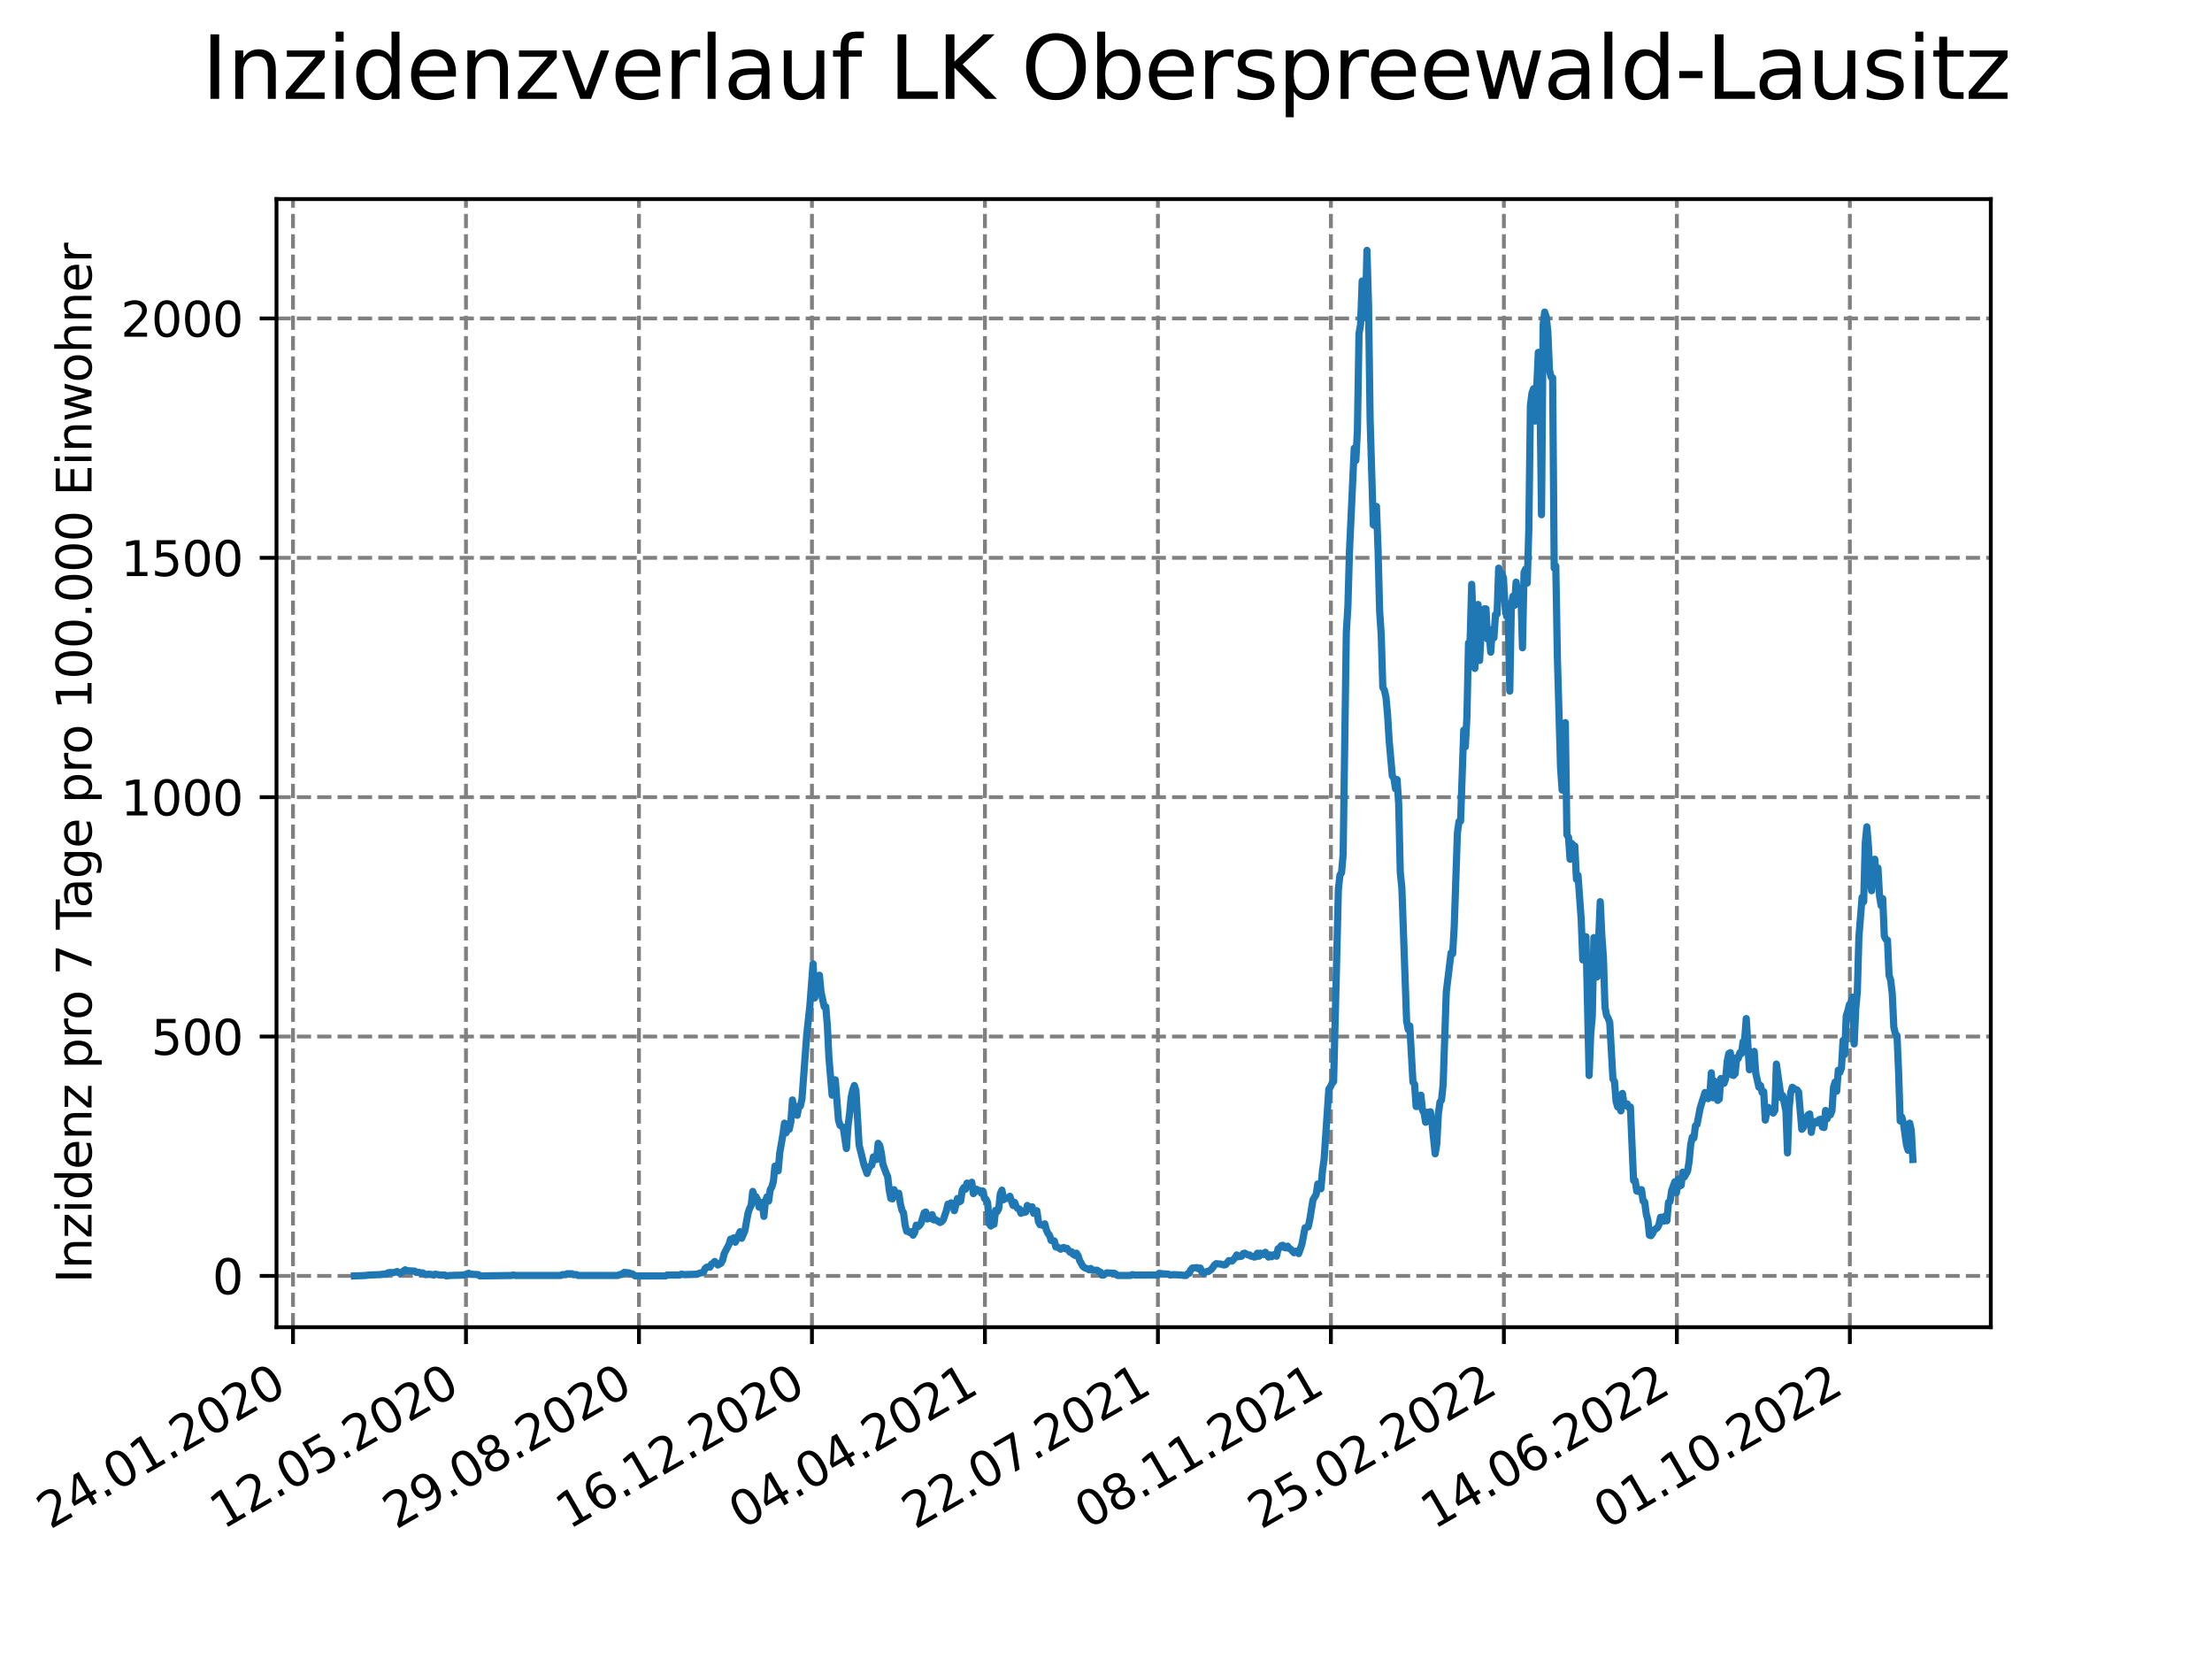 <?xml version="1.0" encoding="utf-8" standalone="no"?>
<!DOCTYPE svg PUBLIC "-//W3C//DTD SVG 1.1//EN"
  "http://www.w3.org/Graphics/SVG/1.1/DTD/svg11.dtd">
<svg xmlns:xlink="http://www.w3.org/1999/xlink" width="460.8pt" height="345.6pt" viewBox="0 0 460.8 345.6" xmlns="http://www.w3.org/2000/svg" version="1.1">
 <defs>
  <style type="text/css">*{stroke-linejoin: round; stroke-linecap: butt}</style>
 </defs>
 <g id="figure_1">
  <g id="patch_1">
   <path d="M 0 345.6 
L 460.8 345.6 
L 460.8 0 
L 0 0 
z
" style="fill: #ffffff"/>
  </g>
  <g id="axes_1">
   <g id="patch_2">
    <path d="M 57.6 276.48 
L 414.72 276.48 
L 414.72 41.472 
L 57.6 41.472 
z
" style="fill: #ffffff"/>
   </g>
   <g id="matplotlib.axis_1">
    <g id="xtick_1">
     <g id="line2d_1">
      <path d="M 61.036 276.48 
L 61.036 41.472 
" clip-path="url(#pc7e5f82d41)" style="fill: none; stroke-dasharray: 2.96,1.28; stroke-dashoffset: 0; stroke: #808080; stroke-width: 0.8"/>
     </g>
     <g id="line2d_2">
      <defs>
       <path id="md5cf5d5969" d="M 0 0 
L 0 3.5 
" style="stroke: #000000; stroke-width: 0.8"/>
      </defs>
      <g>
       <use xlink:href="#md5cf5d5969" x="61.036" y="276.48" style="stroke: #000000; stroke-width: 0.8"/>
      </g>
     </g>
     <g id="text_1">
      <!-- 24.01.2020 -->
      <g transform="translate(10.41 318.689) rotate(-30) scale(0.1 -0.1)">
       <defs>
        <path id="DejaVuSans-32" d="M 1228 531 
L 3431 531 
L 3431 0 
L 469 0 
L 469 531 
Q 828 903 1448 1529 
Q 2069 2156 2228 2338 
Q 2531 2678 2651 2914 
Q 2772 3150 2772 3378 
Q 2772 3750 2511 3984 
Q 2250 4219 1831 4219 
Q 1534 4219 1204 4116 
Q 875 4013 500 3803 
L 500 4441 
Q 881 4594 1212 4672 
Q 1544 4750 1819 4750 
Q 2544 4750 2975 4387 
Q 3406 4025 3406 3419 
Q 3406 3131 3298 2873 
Q 3191 2616 2906 2266 
Q 2828 2175 2409 1742 
Q 1991 1309 1228 531 
z
" transform="scale(0.016)"/>
        <path id="DejaVuSans-34" d="M 2419 4116 
L 825 1625 
L 2419 1625 
L 2419 4116 
z
M 2253 4666 
L 3047 4666 
L 3047 1625 
L 3713 1625 
L 3713 1100 
L 3047 1100 
L 3047 0 
L 2419 0 
L 2419 1100 
L 313 1100 
L 313 1709 
L 2253 4666 
z
" transform="scale(0.016)"/>
        <path id="DejaVuSans-2e" d="M 684 794 
L 1344 794 
L 1344 0 
L 684 0 
L 684 794 
z
" transform="scale(0.016)"/>
        <path id="DejaVuSans-30" d="M 2034 4250 
Q 1547 4250 1301 3770 
Q 1056 3291 1056 2328 
Q 1056 1369 1301 889 
Q 1547 409 2034 409 
Q 2525 409 2770 889 
Q 3016 1369 3016 2328 
Q 3016 3291 2770 3770 
Q 2525 4250 2034 4250 
z
M 2034 4750 
Q 2819 4750 3233 4129 
Q 3647 3509 3647 2328 
Q 3647 1150 3233 529 
Q 2819 -91 2034 -91 
Q 1250 -91 836 529 
Q 422 1150 422 2328 
Q 422 3509 836 4129 
Q 1250 4750 2034 4750 
z
" transform="scale(0.016)"/>
        <path id="DejaVuSans-31" d="M 794 531 
L 1825 531 
L 1825 4091 
L 703 3866 
L 703 4441 
L 1819 4666 
L 2450 4666 
L 2450 531 
L 3481 531 
L 3481 0 
L 794 0 
L 794 531 
z
" transform="scale(0.016)"/>
       </defs>
       <use xlink:href="#DejaVuSans-32"/>
       <use xlink:href="#DejaVuSans-34" x="63.623"/>
       <use xlink:href="#DejaVuSans-2e" x="127.246"/>
       <use xlink:href="#DejaVuSans-30" x="159.033"/>
       <use xlink:href="#DejaVuSans-31" x="222.656"/>
       <use xlink:href="#DejaVuSans-2e" x="286.279"/>
       <use xlink:href="#DejaVuSans-32" x="318.066"/>
       <use xlink:href="#DejaVuSans-30" x="381.689"/>
       <use xlink:href="#DejaVuSans-32" x="445.312"/>
       <use xlink:href="#DejaVuSans-30" x="508.936"/>
      </g>
     </g>
    </g>
    <g id="xtick_2">
     <g id="line2d_3">
      <path d="M 97.072 276.48 
L 97.072 41.472 
" clip-path="url(#pc7e5f82d41)" style="fill: none; stroke-dasharray: 2.96,1.28; stroke-dashoffset: 0; stroke: #808080; stroke-width: 0.8"/>
     </g>
     <g id="line2d_4">
      <g>
       <use xlink:href="#md5cf5d5969" x="97.072" y="276.48" style="stroke: #000000; stroke-width: 0.8"/>
      </g>
     </g>
     <g id="text_2">
      <!-- 12.05.2020 -->
      <g transform="translate(46.446 318.689) rotate(-30) scale(0.1 -0.1)">
       <defs>
        <path id="DejaVuSans-35" d="M 691 4666 
L 3169 4666 
L 3169 4134 
L 1269 4134 
L 1269 2991 
Q 1406 3038 1543 3061 
Q 1681 3084 1819 3084 
Q 2600 3084 3056 2656 
Q 3513 2228 3513 1497 
Q 3513 744 3044 326 
Q 2575 -91 1722 -91 
Q 1428 -91 1123 -41 
Q 819 9 494 109 
L 494 744 
Q 775 591 1075 516 
Q 1375 441 1709 441 
Q 2250 441 2565 725 
Q 2881 1009 2881 1497 
Q 2881 1984 2565 2268 
Q 2250 2553 1709 2553 
Q 1456 2553 1204 2497 
Q 953 2441 691 2322 
L 691 4666 
z
" transform="scale(0.016)"/>
       </defs>
       <use xlink:href="#DejaVuSans-31"/>
       <use xlink:href="#DejaVuSans-32" x="63.623"/>
       <use xlink:href="#DejaVuSans-2e" x="127.246"/>
       <use xlink:href="#DejaVuSans-30" x="159.033"/>
       <use xlink:href="#DejaVuSans-35" x="222.656"/>
       <use xlink:href="#DejaVuSans-2e" x="286.279"/>
       <use xlink:href="#DejaVuSans-32" x="318.066"/>
       <use xlink:href="#DejaVuSans-30" x="381.689"/>
       <use xlink:href="#DejaVuSans-32" x="445.312"/>
       <use xlink:href="#DejaVuSans-30" x="508.936"/>
      </g>
     </g>
    </g>
    <g id="xtick_3">
     <g id="line2d_5">
      <path d="M 133.108 276.48 
L 133.108 41.472 
" clip-path="url(#pc7e5f82d41)" style="fill: none; stroke-dasharray: 2.96,1.28; stroke-dashoffset: 0; stroke: #808080; stroke-width: 0.8"/>
     </g>
     <g id="line2d_6">
      <g>
       <use xlink:href="#md5cf5d5969" x="133.108" y="276.48" style="stroke: #000000; stroke-width: 0.8"/>
      </g>
     </g>
     <g id="text_3">
      <!-- 29.08.2020 -->
      <g transform="translate(82.482 318.689) rotate(-30) scale(0.1 -0.1)">
       <defs>
        <path id="DejaVuSans-39" d="M 703 97 
L 703 672 
Q 941 559 1184 500 
Q 1428 441 1663 441 
Q 2288 441 2617 861 
Q 2947 1281 2994 2138 
Q 2813 1869 2534 1725 
Q 2256 1581 1919 1581 
Q 1219 1581 811 2004 
Q 403 2428 403 3163 
Q 403 3881 828 4315 
Q 1253 4750 1959 4750 
Q 2769 4750 3195 4129 
Q 3622 3509 3622 2328 
Q 3622 1225 3098 567 
Q 2575 -91 1691 -91 
Q 1453 -91 1209 -44 
Q 966 3 703 97 
z
M 1959 2075 
Q 2384 2075 2632 2365 
Q 2881 2656 2881 3163 
Q 2881 3666 2632 3958 
Q 2384 4250 1959 4250 
Q 1534 4250 1286 3958 
Q 1038 3666 1038 3163 
Q 1038 2656 1286 2365 
Q 1534 2075 1959 2075 
z
" transform="scale(0.016)"/>
        <path id="DejaVuSans-38" d="M 2034 2216 
Q 1584 2216 1326 1975 
Q 1069 1734 1069 1313 
Q 1069 891 1326 650 
Q 1584 409 2034 409 
Q 2484 409 2743 651 
Q 3003 894 3003 1313 
Q 3003 1734 2745 1975 
Q 2488 2216 2034 2216 
z
M 1403 2484 
Q 997 2584 770 2862 
Q 544 3141 544 3541 
Q 544 4100 942 4425 
Q 1341 4750 2034 4750 
Q 2731 4750 3128 4425 
Q 3525 4100 3525 3541 
Q 3525 3141 3298 2862 
Q 3072 2584 2669 2484 
Q 3125 2378 3379 2068 
Q 3634 1759 3634 1313 
Q 3634 634 3220 271 
Q 2806 -91 2034 -91 
Q 1263 -91 848 271 
Q 434 634 434 1313 
Q 434 1759 690 2068 
Q 947 2378 1403 2484 
z
M 1172 3481 
Q 1172 3119 1398 2916 
Q 1625 2713 2034 2713 
Q 2441 2713 2670 2916 
Q 2900 3119 2900 3481 
Q 2900 3844 2670 4047 
Q 2441 4250 2034 4250 
Q 1625 4250 1398 4047 
Q 1172 3844 1172 3481 
z
" transform="scale(0.016)"/>
       </defs>
       <use xlink:href="#DejaVuSans-32"/>
       <use xlink:href="#DejaVuSans-39" x="63.623"/>
       <use xlink:href="#DejaVuSans-2e" x="127.246"/>
       <use xlink:href="#DejaVuSans-30" x="159.033"/>
       <use xlink:href="#DejaVuSans-38" x="222.656"/>
       <use xlink:href="#DejaVuSans-2e" x="286.279"/>
       <use xlink:href="#DejaVuSans-32" x="318.066"/>
       <use xlink:href="#DejaVuSans-30" x="381.689"/>
       <use xlink:href="#DejaVuSans-32" x="445.312"/>
       <use xlink:href="#DejaVuSans-30" x="508.936"/>
      </g>
     </g>
    </g>
    <g id="xtick_4">
     <g id="line2d_7">
      <path d="M 169.144 276.48 
L 169.144 41.472 
" clip-path="url(#pc7e5f82d41)" style="fill: none; stroke-dasharray: 2.96,1.28; stroke-dashoffset: 0; stroke: #808080; stroke-width: 0.8"/>
     </g>
     <g id="line2d_8">
      <g>
       <use xlink:href="#md5cf5d5969" x="169.144" y="276.48" style="stroke: #000000; stroke-width: 0.8"/>
      </g>
     </g>
     <g id="text_4">
      <!-- 16.12.2020 -->
      <g transform="translate(118.518 318.689) rotate(-30) scale(0.1 -0.1)">
       <defs>
        <path id="DejaVuSans-36" d="M 2113 2584 
Q 1688 2584 1439 2293 
Q 1191 2003 1191 1497 
Q 1191 994 1439 701 
Q 1688 409 2113 409 
Q 2538 409 2786 701 
Q 3034 994 3034 1497 
Q 3034 2003 2786 2293 
Q 2538 2584 2113 2584 
z
M 3366 4563 
L 3366 3988 
Q 3128 4100 2886 4159 
Q 2644 4219 2406 4219 
Q 1781 4219 1451 3797 
Q 1122 3375 1075 2522 
Q 1259 2794 1537 2939 
Q 1816 3084 2150 3084 
Q 2853 3084 3261 2657 
Q 3669 2231 3669 1497 
Q 3669 778 3244 343 
Q 2819 -91 2113 -91 
Q 1303 -91 875 529 
Q 447 1150 447 2328 
Q 447 3434 972 4092 
Q 1497 4750 2381 4750 
Q 2619 4750 2861 4703 
Q 3103 4656 3366 4563 
z
" transform="scale(0.016)"/>
       </defs>
       <use xlink:href="#DejaVuSans-31"/>
       <use xlink:href="#DejaVuSans-36" x="63.623"/>
       <use xlink:href="#DejaVuSans-2e" x="127.246"/>
       <use xlink:href="#DejaVuSans-31" x="159.033"/>
       <use xlink:href="#DejaVuSans-32" x="222.656"/>
       <use xlink:href="#DejaVuSans-2e" x="286.279"/>
       <use xlink:href="#DejaVuSans-32" x="318.066"/>
       <use xlink:href="#DejaVuSans-30" x="381.689"/>
       <use xlink:href="#DejaVuSans-32" x="445.312"/>
       <use xlink:href="#DejaVuSans-30" x="508.936"/>
      </g>
     </g>
    </g>
    <g id="xtick_5">
     <g id="line2d_9">
      <path d="M 205.18 276.48 
L 205.18 41.472 
" clip-path="url(#pc7e5f82d41)" style="fill: none; stroke-dasharray: 2.96,1.28; stroke-dashoffset: 0; stroke: #808080; stroke-width: 0.8"/>
     </g>
     <g id="line2d_10">
      <g>
       <use xlink:href="#md5cf5d5969" x="205.18" y="276.48" style="stroke: #000000; stroke-width: 0.8"/>
      </g>
     </g>
     <g id="text_5">
      <!-- 04.04.2021 -->
      <g transform="translate(154.554 318.689) rotate(-30) scale(0.1 -0.1)">
       <use xlink:href="#DejaVuSans-30"/>
       <use xlink:href="#DejaVuSans-34" x="63.623"/>
       <use xlink:href="#DejaVuSans-2e" x="127.246"/>
       <use xlink:href="#DejaVuSans-30" x="159.033"/>
       <use xlink:href="#DejaVuSans-34" x="222.656"/>
       <use xlink:href="#DejaVuSans-2e" x="286.279"/>
       <use xlink:href="#DejaVuSans-32" x="318.066"/>
       <use xlink:href="#DejaVuSans-30" x="381.689"/>
       <use xlink:href="#DejaVuSans-32" x="445.312"/>
       <use xlink:href="#DejaVuSans-31" x="508.936"/>
      </g>
     </g>
    </g>
    <g id="xtick_6">
     <g id="line2d_11">
      <path d="M 241.216 276.48 
L 241.216 41.472 
" clip-path="url(#pc7e5f82d41)" style="fill: none; stroke-dasharray: 2.96,1.28; stroke-dashoffset: 0; stroke: #808080; stroke-width: 0.8"/>
     </g>
     <g id="line2d_12">
      <g>
       <use xlink:href="#md5cf5d5969" x="241.216" y="276.48" style="stroke: #000000; stroke-width: 0.8"/>
      </g>
     </g>
     <g id="text_6">
      <!-- 22.07.2021 -->
      <g transform="translate(190.59 318.689) rotate(-30) scale(0.1 -0.1)">
       <defs>
        <path id="DejaVuSans-37" d="M 525 4666 
L 3525 4666 
L 3525 4397 
L 1831 0 
L 1172 0 
L 2766 4134 
L 525 4134 
L 525 4666 
z
" transform="scale(0.016)"/>
       </defs>
       <use xlink:href="#DejaVuSans-32"/>
       <use xlink:href="#DejaVuSans-32" x="63.623"/>
       <use xlink:href="#DejaVuSans-2e" x="127.246"/>
       <use xlink:href="#DejaVuSans-30" x="159.033"/>
       <use xlink:href="#DejaVuSans-37" x="222.656"/>
       <use xlink:href="#DejaVuSans-2e" x="286.279"/>
       <use xlink:href="#DejaVuSans-32" x="318.066"/>
       <use xlink:href="#DejaVuSans-30" x="381.689"/>
       <use xlink:href="#DejaVuSans-32" x="445.312"/>
       <use xlink:href="#DejaVuSans-31" x="508.936"/>
      </g>
     </g>
    </g>
    <g id="xtick_7">
     <g id="line2d_13">
      <path d="M 277.252 276.48 
L 277.252 41.472 
" clip-path="url(#pc7e5f82d41)" style="fill: none; stroke-dasharray: 2.96,1.28; stroke-dashoffset: 0; stroke: #808080; stroke-width: 0.8"/>
     </g>
     <g id="line2d_14">
      <g>
       <use xlink:href="#md5cf5d5969" x="277.252" y="276.48" style="stroke: #000000; stroke-width: 0.8"/>
      </g>
     </g>
     <g id="text_7">
      <!-- 08.11.2021 -->
      <g transform="translate(226.626 318.689) rotate(-30) scale(0.1 -0.1)">
       <use xlink:href="#DejaVuSans-30"/>
       <use xlink:href="#DejaVuSans-38" x="63.623"/>
       <use xlink:href="#DejaVuSans-2e" x="127.246"/>
       <use xlink:href="#DejaVuSans-31" x="159.033"/>
       <use xlink:href="#DejaVuSans-31" x="222.656"/>
       <use xlink:href="#DejaVuSans-2e" x="286.279"/>
       <use xlink:href="#DejaVuSans-32" x="318.066"/>
       <use xlink:href="#DejaVuSans-30" x="381.689"/>
       <use xlink:href="#DejaVuSans-32" x="445.312"/>
       <use xlink:href="#DejaVuSans-31" x="508.936"/>
      </g>
     </g>
    </g>
    <g id="xtick_8">
     <g id="line2d_15">
      <path d="M 313.287 276.48 
L 313.287 41.472 
" clip-path="url(#pc7e5f82d41)" style="fill: none; stroke-dasharray: 2.96,1.28; stroke-dashoffset: 0; stroke: #808080; stroke-width: 0.8"/>
     </g>
     <g id="line2d_16">
      <g>
       <use xlink:href="#md5cf5d5969" x="313.287" y="276.48" style="stroke: #000000; stroke-width: 0.8"/>
      </g>
     </g>
     <g id="text_8">
      <!-- 25.02.2022 -->
      <g transform="translate(262.662 318.689) rotate(-30) scale(0.1 -0.1)">
       <use xlink:href="#DejaVuSans-32"/>
       <use xlink:href="#DejaVuSans-35" x="63.623"/>
       <use xlink:href="#DejaVuSans-2e" x="127.246"/>
       <use xlink:href="#DejaVuSans-30" x="159.033"/>
       <use xlink:href="#DejaVuSans-32" x="222.656"/>
       <use xlink:href="#DejaVuSans-2e" x="286.279"/>
       <use xlink:href="#DejaVuSans-32" x="318.066"/>
       <use xlink:href="#DejaVuSans-30" x="381.689"/>
       <use xlink:href="#DejaVuSans-32" x="445.312"/>
       <use xlink:href="#DejaVuSans-32" x="508.936"/>
      </g>
     </g>
    </g>
    <g id="xtick_9">
     <g id="line2d_17">
      <path d="M 349.323 276.48 
L 349.323 41.472 
" clip-path="url(#pc7e5f82d41)" style="fill: none; stroke-dasharray: 2.96,1.28; stroke-dashoffset: 0; stroke: #808080; stroke-width: 0.8"/>
     </g>
     <g id="line2d_18">
      <g>
       <use xlink:href="#md5cf5d5969" x="349.323" y="276.48" style="stroke: #000000; stroke-width: 0.8"/>
      </g>
     </g>
     <g id="text_9">
      <!-- 14.06.2022 -->
      <g transform="translate(298.698 318.689) rotate(-30) scale(0.1 -0.1)">
       <use xlink:href="#DejaVuSans-31"/>
       <use xlink:href="#DejaVuSans-34" x="63.623"/>
       <use xlink:href="#DejaVuSans-2e" x="127.246"/>
       <use xlink:href="#DejaVuSans-30" x="159.033"/>
       <use xlink:href="#DejaVuSans-36" x="222.656"/>
       <use xlink:href="#DejaVuSans-2e" x="286.279"/>
       <use xlink:href="#DejaVuSans-32" x="318.066"/>
       <use xlink:href="#DejaVuSans-30" x="381.689"/>
       <use xlink:href="#DejaVuSans-32" x="445.312"/>
       <use xlink:href="#DejaVuSans-32" x="508.936"/>
      </g>
     </g>
    </g>
    <g id="xtick_10">
     <g id="line2d_19">
      <path d="M 385.359 276.48 
L 385.359 41.472 
" clip-path="url(#pc7e5f82d41)" style="fill: none; stroke-dasharray: 2.96,1.28; stroke-dashoffset: 0; stroke: #808080; stroke-width: 0.8"/>
     </g>
     <g id="line2d_20">
      <g>
       <use xlink:href="#md5cf5d5969" x="385.359" y="276.48" style="stroke: #000000; stroke-width: 0.8"/>
      </g>
     </g>
     <g id="text_10">
      <!-- 01.10.2022 -->
      <g transform="translate(334.734 318.689) rotate(-30) scale(0.1 -0.1)">
       <use xlink:href="#DejaVuSans-30"/>
       <use xlink:href="#DejaVuSans-31" x="63.623"/>
       <use xlink:href="#DejaVuSans-2e" x="127.246"/>
       <use xlink:href="#DejaVuSans-31" x="159.033"/>
       <use xlink:href="#DejaVuSans-30" x="222.656"/>
       <use xlink:href="#DejaVuSans-2e" x="286.279"/>
       <use xlink:href="#DejaVuSans-32" x="318.066"/>
       <use xlink:href="#DejaVuSans-30" x="381.689"/>
       <use xlink:href="#DejaVuSans-32" x="445.312"/>
       <use xlink:href="#DejaVuSans-32" x="508.936"/>
      </g>
     </g>
    </g>
   </g>
   <g id="matplotlib.axis_2">
    <g id="ytick_1">
     <g id="line2d_21">
      <path d="M 57.6 265.798 
L 414.72 265.798 
" clip-path="url(#pc7e5f82d41)" style="fill: none; stroke-dasharray: 2.96,1.28; stroke-dashoffset: 0; stroke: #808080; stroke-width: 0.8"/>
     </g>
     <g id="line2d_22">
      <defs>
       <path id="ma2bf2e924a" d="M 0 0 
L -3.5 0 
" style="stroke: #000000; stroke-width: 0.8"/>
      </defs>
      <g>
       <use xlink:href="#ma2bf2e924a" x="57.6" y="265.798" style="stroke: #000000; stroke-width: 0.8"/>
      </g>
     </g>
     <g id="text_11">
      <!-- 0 -->
      <g transform="translate(44.237 269.597) scale(0.1 -0.1)">
       <use xlink:href="#DejaVuSans-30"/>
      </g>
     </g>
    </g>
    <g id="ytick_2">
     <g id="line2d_23">
      <path d="M 57.6 215.934 
L 414.72 215.934 
" clip-path="url(#pc7e5f82d41)" style="fill: none; stroke-dasharray: 2.96,1.28; stroke-dashoffset: 0; stroke: #808080; stroke-width: 0.8"/>
     </g>
     <g id="line2d_24">
      <g>
       <use xlink:href="#ma2bf2e924a" x="57.6" y="215.934" style="stroke: #000000; stroke-width: 0.8"/>
      </g>
     </g>
     <g id="text_12">
      <!-- 500 -->
      <g transform="translate(31.512 219.733) scale(0.1 -0.1)">
       <use xlink:href="#DejaVuSans-35"/>
       <use xlink:href="#DejaVuSans-30" x="63.623"/>
       <use xlink:href="#DejaVuSans-30" x="127.246"/>
      </g>
     </g>
    </g>
    <g id="ytick_3">
     <g id="line2d_25">
      <path d="M 57.6 166.069 
L 414.72 166.069 
" clip-path="url(#pc7e5f82d41)" style="fill: none; stroke-dasharray: 2.96,1.28; stroke-dashoffset: 0; stroke: #808080; stroke-width: 0.8"/>
     </g>
     <g id="line2d_26">
      <g>
       <use xlink:href="#ma2bf2e924a" x="57.6" y="166.069" style="stroke: #000000; stroke-width: 0.8"/>
      </g>
     </g>
     <g id="text_13">
      <!-- 1000 -->
      <g transform="translate(25.15 169.868) scale(0.1 -0.1)">
       <use xlink:href="#DejaVuSans-31"/>
       <use xlink:href="#DejaVuSans-30" x="63.623"/>
       <use xlink:href="#DejaVuSans-30" x="127.246"/>
       <use xlink:href="#DejaVuSans-30" x="190.869"/>
      </g>
     </g>
    </g>
    <g id="ytick_4">
     <g id="line2d_27">
      <path d="M 57.6 116.205 
L 414.72 116.205 
" clip-path="url(#pc7e5f82d41)" style="fill: none; stroke-dasharray: 2.96,1.28; stroke-dashoffset: 0; stroke: #808080; stroke-width: 0.8"/>
     </g>
     <g id="line2d_28">
      <g>
       <use xlink:href="#ma2bf2e924a" x="57.6" y="116.205" style="stroke: #000000; stroke-width: 0.8"/>
      </g>
     </g>
     <g id="text_14">
      <!-- 1500 -->
      <g transform="translate(25.15 120.004) scale(0.1 -0.1)">
       <use xlink:href="#DejaVuSans-31"/>
       <use xlink:href="#DejaVuSans-35" x="63.623"/>
       <use xlink:href="#DejaVuSans-30" x="127.246"/>
       <use xlink:href="#DejaVuSans-30" x="190.869"/>
      </g>
     </g>
    </g>
    <g id="ytick_5">
     <g id="line2d_29">
      <path d="M 57.6 66.341 
L 414.72 66.341 
" clip-path="url(#pc7e5f82d41)" style="fill: none; stroke-dasharray: 2.96,1.28; stroke-dashoffset: 0; stroke: #808080; stroke-width: 0.8"/>
     </g>
     <g id="line2d_30">
      <g>
       <use xlink:href="#ma2bf2e924a" x="57.6" y="66.341" style="stroke: #000000; stroke-width: 0.8"/>
      </g>
     </g>
     <g id="text_15">
      <!-- 2000 -->
      <g transform="translate(25.15 70.14) scale(0.1 -0.1)">
       <use xlink:href="#DejaVuSans-32"/>
       <use xlink:href="#DejaVuSans-30" x="63.623"/>
       <use xlink:href="#DejaVuSans-30" x="127.246"/>
       <use xlink:href="#DejaVuSans-30" x="190.869"/>
      </g>
     </g>
    </g>
    <g id="text_16">
     <!-- Inzidenz pro 7 Tage pro 100.000 Einwohner -->
     <g transform="translate(19.07 267.301) rotate(-90) scale(0.1 -0.1)">
      <defs>
       <path id="DejaVuSans-49" d="M 628 4666 
L 1259 4666 
L 1259 0 
L 628 0 
L 628 4666 
z
" transform="scale(0.016)"/>
       <path id="DejaVuSans-6e" d="M 3513 2113 
L 3513 0 
L 2938 0 
L 2938 2094 
Q 2938 2591 2744 2837 
Q 2550 3084 2163 3084 
Q 1697 3084 1428 2787 
Q 1159 2491 1159 1978 
L 1159 0 
L 581 0 
L 581 3500 
L 1159 3500 
L 1159 2956 
Q 1366 3272 1645 3428 
Q 1925 3584 2291 3584 
Q 2894 3584 3203 3211 
Q 3513 2838 3513 2113 
z
" transform="scale(0.016)"/>
       <path id="DejaVuSans-7a" d="M 353 3500 
L 3084 3500 
L 3084 2975 
L 922 459 
L 3084 459 
L 3084 0 
L 275 0 
L 275 525 
L 2438 3041 
L 353 3041 
L 353 3500 
z
" transform="scale(0.016)"/>
       <path id="DejaVuSans-69" d="M 603 3500 
L 1178 3500 
L 1178 0 
L 603 0 
L 603 3500 
z
M 603 4863 
L 1178 4863 
L 1178 4134 
L 603 4134 
L 603 4863 
z
" transform="scale(0.016)"/>
       <path id="DejaVuSans-64" d="M 2906 2969 
L 2906 4863 
L 3481 4863 
L 3481 0 
L 2906 0 
L 2906 525 
Q 2725 213 2448 61 
Q 2172 -91 1784 -91 
Q 1150 -91 751 415 
Q 353 922 353 1747 
Q 353 2572 751 3078 
Q 1150 3584 1784 3584 
Q 2172 3584 2448 3432 
Q 2725 3281 2906 2969 
z
M 947 1747 
Q 947 1113 1208 752 
Q 1469 391 1925 391 
Q 2381 391 2643 752 
Q 2906 1113 2906 1747 
Q 2906 2381 2643 2742 
Q 2381 3103 1925 3103 
Q 1469 3103 1208 2742 
Q 947 2381 947 1747 
z
" transform="scale(0.016)"/>
       <path id="DejaVuSans-65" d="M 3597 1894 
L 3597 1613 
L 953 1613 
Q 991 1019 1311 708 
Q 1631 397 2203 397 
Q 2534 397 2845 478 
Q 3156 559 3463 722 
L 3463 178 
Q 3153 47 2828 -22 
Q 2503 -91 2169 -91 
Q 1331 -91 842 396 
Q 353 884 353 1716 
Q 353 2575 817 3079 
Q 1281 3584 2069 3584 
Q 2775 3584 3186 3129 
Q 3597 2675 3597 1894 
z
M 3022 2063 
Q 3016 2534 2758 2815 
Q 2500 3097 2075 3097 
Q 1594 3097 1305 2825 
Q 1016 2553 972 2059 
L 3022 2063 
z
" transform="scale(0.016)"/>
       <path id="DejaVuSans-20" transform="scale(0.016)"/>
       <path id="DejaVuSans-70" d="M 1159 525 
L 1159 -1331 
L 581 -1331 
L 581 3500 
L 1159 3500 
L 1159 2969 
Q 1341 3281 1617 3432 
Q 1894 3584 2278 3584 
Q 2916 3584 3314 3078 
Q 3713 2572 3713 1747 
Q 3713 922 3314 415 
Q 2916 -91 2278 -91 
Q 1894 -91 1617 61 
Q 1341 213 1159 525 
z
M 3116 1747 
Q 3116 2381 2855 2742 
Q 2594 3103 2138 3103 
Q 1681 3103 1420 2742 
Q 1159 2381 1159 1747 
Q 1159 1113 1420 752 
Q 1681 391 2138 391 
Q 2594 391 2855 752 
Q 3116 1113 3116 1747 
z
" transform="scale(0.016)"/>
       <path id="DejaVuSans-72" d="M 2631 2963 
Q 2534 3019 2420 3045 
Q 2306 3072 2169 3072 
Q 1681 3072 1420 2755 
Q 1159 2438 1159 1844 
L 1159 0 
L 581 0 
L 581 3500 
L 1159 3500 
L 1159 2956 
Q 1341 3275 1631 3429 
Q 1922 3584 2338 3584 
Q 2397 3584 2469 3576 
Q 2541 3569 2628 3553 
L 2631 2963 
z
" transform="scale(0.016)"/>
       <path id="DejaVuSans-6f" d="M 1959 3097 
Q 1497 3097 1228 2736 
Q 959 2375 959 1747 
Q 959 1119 1226 758 
Q 1494 397 1959 397 
Q 2419 397 2687 759 
Q 2956 1122 2956 1747 
Q 2956 2369 2687 2733 
Q 2419 3097 1959 3097 
z
M 1959 3584 
Q 2709 3584 3137 3096 
Q 3566 2609 3566 1747 
Q 3566 888 3137 398 
Q 2709 -91 1959 -91 
Q 1206 -91 779 398 
Q 353 888 353 1747 
Q 353 2609 779 3096 
Q 1206 3584 1959 3584 
z
" transform="scale(0.016)"/>
       <path id="DejaVuSans-54" d="M -19 4666 
L 3928 4666 
L 3928 4134 
L 2272 4134 
L 2272 0 
L 1638 0 
L 1638 4134 
L -19 4134 
L -19 4666 
z
" transform="scale(0.016)"/>
       <path id="DejaVuSans-61" d="M 2194 1759 
Q 1497 1759 1228 1600 
Q 959 1441 959 1056 
Q 959 750 1161 570 
Q 1363 391 1709 391 
Q 2188 391 2477 730 
Q 2766 1069 2766 1631 
L 2766 1759 
L 2194 1759 
z
M 3341 1997 
L 3341 0 
L 2766 0 
L 2766 531 
Q 2569 213 2275 61 
Q 1981 -91 1556 -91 
Q 1019 -91 701 211 
Q 384 513 384 1019 
Q 384 1609 779 1909 
Q 1175 2209 1959 2209 
L 2766 2209 
L 2766 2266 
Q 2766 2663 2505 2880 
Q 2244 3097 1772 3097 
Q 1472 3097 1187 3025 
Q 903 2953 641 2809 
L 641 3341 
Q 956 3463 1253 3523 
Q 1550 3584 1831 3584 
Q 2591 3584 2966 3190 
Q 3341 2797 3341 1997 
z
" transform="scale(0.016)"/>
       <path id="DejaVuSans-67" d="M 2906 1791 
Q 2906 2416 2648 2759 
Q 2391 3103 1925 3103 
Q 1463 3103 1205 2759 
Q 947 2416 947 1791 
Q 947 1169 1205 825 
Q 1463 481 1925 481 
Q 2391 481 2648 825 
Q 2906 1169 2906 1791 
z
M 3481 434 
Q 3481 -459 3084 -895 
Q 2688 -1331 1869 -1331 
Q 1566 -1331 1297 -1286 
Q 1028 -1241 775 -1147 
L 775 -588 
Q 1028 -725 1275 -790 
Q 1522 -856 1778 -856 
Q 2344 -856 2625 -561 
Q 2906 -266 2906 331 
L 2906 616 
Q 2728 306 2450 153 
Q 2172 0 1784 0 
Q 1141 0 747 490 
Q 353 981 353 1791 
Q 353 2603 747 3093 
Q 1141 3584 1784 3584 
Q 2172 3584 2450 3431 
Q 2728 3278 2906 2969 
L 2906 3500 
L 3481 3500 
L 3481 434 
z
" transform="scale(0.016)"/>
       <path id="DejaVuSans-45" d="M 628 4666 
L 3578 4666 
L 3578 4134 
L 1259 4134 
L 1259 2753 
L 3481 2753 
L 3481 2222 
L 1259 2222 
L 1259 531 
L 3634 531 
L 3634 0 
L 628 0 
L 628 4666 
z
" transform="scale(0.016)"/>
       <path id="DejaVuSans-77" d="M 269 3500 
L 844 3500 
L 1563 769 
L 2278 3500 
L 2956 3500 
L 3675 769 
L 4391 3500 
L 4966 3500 
L 4050 0 
L 3372 0 
L 2619 2869 
L 1863 0 
L 1184 0 
L 269 3500 
z
" transform="scale(0.016)"/>
       <path id="DejaVuSans-68" d="M 3513 2113 
L 3513 0 
L 2938 0 
L 2938 2094 
Q 2938 2591 2744 2837 
Q 2550 3084 2163 3084 
Q 1697 3084 1428 2787 
Q 1159 2491 1159 1978 
L 1159 0 
L 581 0 
L 581 4863 
L 1159 4863 
L 1159 2956 
Q 1366 3272 1645 3428 
Q 1925 3584 2291 3584 
Q 2894 3584 3203 3211 
Q 3513 2838 3513 2113 
z
" transform="scale(0.016)"/>
      </defs>
      <use xlink:href="#DejaVuSans-49"/>
      <use xlink:href="#DejaVuSans-6e" x="29.492"/>
      <use xlink:href="#DejaVuSans-7a" x="92.871"/>
      <use xlink:href="#DejaVuSans-69" x="145.361"/>
      <use xlink:href="#DejaVuSans-64" x="173.145"/>
      <use xlink:href="#DejaVuSans-65" x="236.621"/>
      <use xlink:href="#DejaVuSans-6e" x="298.145"/>
      <use xlink:href="#DejaVuSans-7a" x="361.523"/>
      <use xlink:href="#DejaVuSans-20" x="414.014"/>
      <use xlink:href="#DejaVuSans-70" x="445.801"/>
      <use xlink:href="#DejaVuSans-72" x="509.277"/>
      <use xlink:href="#DejaVuSans-6f" x="548.141"/>
      <use xlink:href="#DejaVuSans-20" x="609.322"/>
      <use xlink:href="#DejaVuSans-37" x="641.109"/>
      <use xlink:href="#DejaVuSans-20" x="704.732"/>
      <use xlink:href="#DejaVuSans-54" x="736.52"/>
      <use xlink:href="#DejaVuSans-61" x="781.104"/>
      <use xlink:href="#DejaVuSans-67" x="842.383"/>
      <use xlink:href="#DejaVuSans-65" x="905.859"/>
      <use xlink:href="#DejaVuSans-20" x="967.383"/>
      <use xlink:href="#DejaVuSans-70" x="999.17"/>
      <use xlink:href="#DejaVuSans-72" x="1062.646"/>
      <use xlink:href="#DejaVuSans-6f" x="1101.51"/>
      <use xlink:href="#DejaVuSans-20" x="1162.691"/>
      <use xlink:href="#DejaVuSans-31" x="1194.479"/>
      <use xlink:href="#DejaVuSans-30" x="1258.102"/>
      <use xlink:href="#DejaVuSans-30" x="1321.725"/>
      <use xlink:href="#DejaVuSans-2e" x="1385.348"/>
      <use xlink:href="#DejaVuSans-30" x="1417.135"/>
      <use xlink:href="#DejaVuSans-30" x="1480.758"/>
      <use xlink:href="#DejaVuSans-30" x="1544.381"/>
      <use xlink:href="#DejaVuSans-20" x="1608.004"/>
      <use xlink:href="#DejaVuSans-45" x="1639.791"/>
      <use xlink:href="#DejaVuSans-69" x="1702.975"/>
      <use xlink:href="#DejaVuSans-6e" x="1730.758"/>
      <use xlink:href="#DejaVuSans-77" x="1794.137"/>
      <use xlink:href="#DejaVuSans-6f" x="1875.924"/>
      <use xlink:href="#DejaVuSans-68" x="1937.105"/>
      <use xlink:href="#DejaVuSans-6e" x="2000.484"/>
      <use xlink:href="#DejaVuSans-65" x="2063.863"/>
      <use xlink:href="#DejaVuSans-72" x="2125.387"/>
     </g>
    </g>
   </g>
   <g id="line2d_31">
    <path d="M 73.833 265.798 
L 76.147 265.707 
L 76.808 265.615 
L 79.122 265.524 
L 79.784 265.433 
L 80.445 265.433 
L 80.775 265.16 
L 81.437 265.068 
L 81.767 265.16 
L 82.759 264.886 
L 83.09 265.16 
L 83.42 265.251 
L 84.412 264.521 
L 84.743 264.704 
L 86.396 264.795 
L 86.726 265.068 
L 87.388 265.068 
L 87.718 265.251 
L 88.049 265.16 
L 88.71 265.524 
L 89.371 265.433 
L 90.032 265.524 
L 90.363 265.615 
L 90.694 265.433 
L 91.685 265.615 
L 92.677 265.615 
L 93.008 265.798 
L 93.669 265.707 
L 96.645 265.615 
L 97.636 265.251 
L 97.967 265.433 
L 99.62 265.524 
L 99.951 265.798 
L 106.563 265.707 
L 106.893 265.615 
L 107.554 265.707 
L 116.811 265.707 
L 117.142 265.524 
L 117.803 265.524 
L 118.134 265.342 
L 119.126 265.342 
L 119.456 265.524 
L 120.117 265.524 
L 120.448 265.707 
L 128.713 265.707 
L 129.044 265.524 
L 129.374 265.524 
L 130.036 265.068 
L 131.027 265.16 
L 131.358 265.342 
L 131.689 265.342 
L 132.35 265.798 
L 138.631 265.798 
L 138.962 265.615 
L 141.607 265.615 
L 141.937 265.433 
L 142.599 265.524 
L 145.244 265.433 
L 145.905 265.16 
L 146.235 265.16 
L 146.566 264.977 
L 146.897 264.248 
L 147.227 263.974 
L 147.888 263.974 
L 148.219 263.336 
L 148.55 263.153 
L 148.88 262.789 
L 149.541 263.518 
L 150.203 263.153 
L 150.533 262.515 
L 150.864 261.147 
L 151.525 259.871 
L 151.856 259.233 
L 152.186 258.138 
L 152.517 258.23 
L 152.847 257.865 
L 153.178 258.777 
L 154.17 256.588 
L 154.5 257.956 
L 155.162 256.406 
L 155.823 252.759 
L 156.153 251.756 
L 156.484 251.117 
L 156.815 248.199 
L 157.145 249.294 
L 157.476 249.294 
L 157.807 249.932 
L 158.137 251.482 
L 158.798 250.479 
L 159.129 253.397 
L 159.46 250.205 
L 159.79 249.294 
L 160.121 250.205 
L 160.451 247.835 
L 160.782 247.288 
L 161.113 246.102 
L 161.443 242.911 
L 161.774 243.914 
L 162.104 243.914 
L 162.435 240.175 
L 163.096 236.345 
L 163.427 233.975 
L 163.757 235.981 
L 164.088 235.16 
L 164.419 235.251 
L 164.749 233.701 
L 165.08 229.142 
L 165.41 231.33 
L 165.741 231.148 
L 166.072 232.333 
L 166.402 230.419 
L 166.733 230.419 
L 167.063 228.96 
L 168.055 215.556 
L 168.716 209.446 
L 169.378 200.784 
L 169.708 207.896 
L 170.039 205.799 
L 170.37 205.981 
L 170.7 203.155 
L 171.031 206.62 
L 171.692 209.72 
L 172.023 209.72 
L 172.353 213.641 
L 172.684 220.388 
L 173.345 228.139 
L 174.006 224.947 
L 174.667 233.336 
L 174.998 234.431 
L 175.659 234.887 
L 176.32 239.263 
L 176.651 234.613 
L 176.982 232.06 
L 177.312 228.595 
L 177.643 227.045 
L 177.973 226.133 
L 178.304 227.227 
L 178.965 238.534 
L 179.626 241.178 
L 179.957 242.546 
L 180.618 244.461 
L 180.949 243.458 
L 181.279 242.911 
L 181.61 242.728 
L 181.941 240.996 
L 182.271 241.087 
L 182.602 241.543 
L 182.933 238.169 
L 183.263 238.625 
L 183.594 240.175 
L 183.924 242.546 
L 184.586 244.37 
L 184.916 245.099 
L 185.247 247.926 
L 185.577 249.658 
L 185.908 249.749 
L 186.239 247.835 
L 186.569 248.655 
L 186.9 248.838 
L 187.23 248.564 
L 187.561 250.752 
L 187.892 252.12 
L 188.222 252.667 
L 188.553 255.22 
L 188.883 256.497 
L 189.214 256.497 
L 189.545 256.771 
L 189.875 256.588 
L 190.206 257.318 
L 190.536 256.771 
L 190.867 255.22 
L 191.198 255.585 
L 191.528 255.312 
L 191.859 254.856 
L 192.52 252.667 
L 192.851 252.485 
L 193.181 253.944 
L 193.512 253.762 
L 193.843 253.853 
L 194.173 253.032 
L 194.504 254.126 
L 194.834 254.035 
L 195.826 254.673 
L 196.157 254.491 
L 196.487 254.126 
L 197.149 252.211 
L 197.479 250.844 
L 197.81 251.026 
L 198.14 250.57 
L 198.471 250.935 
L 198.802 252.211 
L 199.463 249.658 
L 199.793 250.388 
L 200.124 250.205 
L 200.455 247.926 
L 200.785 247.379 
L 201.116 247.743 
L 201.446 246.467 
L 201.777 247.105 
L 202.108 247.105 
L 202.438 246.284 
L 202.769 248.655 
L 203.099 248.291 
L 203.43 247.743 
L 203.761 248.017 
L 204.091 248.017 
L 204.422 248.564 
L 204.752 248.108 
L 205.083 249.658 
L 205.414 249.841 
L 205.744 250.57 
L 206.075 254.947 
L 206.406 255.403 
L 206.736 254.856 
L 207.067 255.038 
L 207.397 252.12 
L 207.728 252.394 
L 208.059 251.756 
L 208.389 248.655 
L 208.72 247.926 
L 209.05 249.932 
L 209.381 249.476 
L 209.712 249.658 
L 210.042 249.567 
L 210.373 249.202 
L 211.034 251.117 
L 211.365 250.479 
L 211.695 251.391 
L 212.026 251.756 
L 212.356 251.847 
L 212.687 252.759 
L 213.018 252.394 
L 213.348 252.576 
L 213.679 252.485 
L 214.009 251.117 
L 214.671 251.847 
L 215.001 251.391 
L 215.332 252.759 
L 215.662 252.667 
L 215.993 252.211 
L 216.324 254.491 
L 216.654 255.129 
L 216.985 255.129 
L 217.315 255.312 
L 217.646 254.947 
L 217.977 256.224 
L 218.307 256.953 
L 218.638 257.318 
L 218.969 258.412 
L 219.63 258.503 
L 219.96 259.78 
L 220.291 259.78 
L 220.952 260.236 
L 221.283 259.962 
L 221.613 259.871 
L 221.944 260.144 
L 222.275 260.053 
L 222.936 260.874 
L 223.266 260.783 
L 223.597 261.33 
L 223.928 261.512 
L 224.258 261.056 
L 224.589 261.603 
L 224.919 262.606 
L 225.581 263.792 
L 225.911 264.065 
L 226.572 264.339 
L 226.903 264.521 
L 227.234 264.248 
L 227.564 264.612 
L 228.556 264.612 
L 228.887 264.886 
L 229.217 264.977 
L 229.548 265.615 
L 229.878 265.615 
L 230.54 265.16 
L 232.193 265.251 
L 232.854 265.707 
L 235.499 265.707 
L 235.829 265.524 
L 236.491 265.615 
L 241.119 265.615 
L 241.45 265.251 
L 242.111 265.342 
L 243.433 265.433 
L 243.764 265.615 
L 244.425 265.524 
L 246.078 265.615 
L 246.739 265.707 
L 247.07 265.707 
L 247.401 265.342 
L 247.731 265.251 
L 248.062 264.521 
L 248.392 264.157 
L 249.384 264.065 
L 249.715 264.339 
L 250.045 264.157 
L 250.376 264.977 
L 250.707 265.251 
L 251.368 264.886 
L 251.698 264.886 
L 252.36 264.43 
L 253.021 263.518 
L 253.351 263.245 
L 254.343 263.336 
L 255.005 263.518 
L 255.335 263.427 
L 255.996 262.606 
L 256.658 262.698 
L 257.319 261.968 
L 257.649 261.421 
L 257.98 261.786 
L 258.641 261.695 
L 258.972 261.147 
L 259.302 261.056 
L 259.964 261.421 
L 260.294 261.421 
L 260.625 261.695 
L 260.955 261.695 
L 261.286 261.877 
L 261.617 261.786 
L 261.947 261.056 
L 262.278 261.695 
L 262.608 261.056 
L 262.939 261.33 
L 263.27 261.33 
L 263.6 260.874 
L 264.261 261.877 
L 264.592 261.421 
L 264.923 261.786 
L 265.253 261.421 
L 265.584 261.33 
L 265.914 261.695 
L 266.245 260.144 
L 266.576 259.962 
L 266.906 259.506 
L 267.237 259.415 
L 267.568 259.871 
L 267.898 259.962 
L 268.229 259.597 
L 268.559 260.053 
L 268.89 260.236 
L 269.551 260.965 
L 269.882 260.692 
L 270.212 260.6 
L 270.543 261.147 
L 271.204 259.233 
L 271.865 255.768 
L 272.527 255.585 
L 272.857 254.035 
L 273.518 249.932 
L 274.18 248.838 
L 274.51 246.649 
L 274.841 246.74 
L 275.171 247.652 
L 275.502 243.823 
L 275.833 241.543 
L 276.494 231.695 
L 276.824 226.862 
L 277.155 226.406 
L 277.486 225.677 
L 277.816 225.312 
L 278.477 199.142 
L 278.808 185.283 
L 279.139 182.273 
L 279.469 181.818 
L 279.8 177.988 
L 280.461 131.758 
L 280.792 126.287 
L 281.122 114.797 
L 282.114 93.369 
L 282.445 95.922 
L 282.775 89.631 
L 283.106 69.479 
L 283.437 67.564 
L 283.767 58.537 
L 284.428 66.196 
L 284.759 52.154 
L 285.09 63.461 
L 285.42 87.442 
L 286.081 109.326 
L 286.412 109.509 
L 286.743 105.497 
L 287.073 114.524 
L 287.404 127.29 
L 287.734 132.214 
L 288.065 143.156 
L 288.396 143.794 
L 288.726 145.253 
L 289.057 148.9 
L 289.387 154.28 
L 290.049 161.666 
L 290.379 162.122 
L 290.71 164.31 
L 291.041 162.395 
L 291.371 167.502 
L 291.702 181.726 
L 292.032 184.918 
L 293.024 212.729 
L 293.355 214.461 
L 293.685 213.732 
L 294.347 225.403 
L 294.677 225.859 
L 295.008 230.51 
L 295.338 229.324 
L 295.669 230.51 
L 296 228.139 
L 296.33 231.239 
L 296.661 231.877 
L 296.991 233.792 
L 297.322 231.695 
L 297.653 231.786 
L 297.983 231.604 
L 298.314 234.066 
L 298.975 240.358 
L 299.306 238.351 
L 299.636 232.06 
L 299.967 229.598 
L 300.297 229.142 
L 300.628 225.95 
L 301.289 206.62 
L 302.281 198.504 
L 302.612 198.687 
L 302.942 193.033 
L 303.604 173.52 
L 303.934 171.149 
L 304.265 171.058 
L 304.926 152.092 
L 305.257 155.557 
L 305.587 149.356 
L 305.918 133.946 
L 306.248 133.672 
L 306.579 121.727 
L 307.24 139.235 
L 307.571 129.934 
L 307.901 125.922 
L 308.232 137.593 
L 308.563 131.211 
L 308.893 131.028 
L 309.224 126.834 
L 309.554 126.834 
L 309.885 133.125 
L 310.216 131.758 
L 310.546 135.861 
L 310.877 131.119 
L 311.207 132.852 
L 311.538 128.019 
L 311.869 127.928 
L 312.199 118.354 
L 312.53 122.639 
L 312.86 119.448 
L 313.191 120.36 
L 313.522 126.104 
L 313.852 128.384 
L 314.183 127.928 
L 314.513 143.976 
L 314.844 126.104 
L 315.175 124.189 
L 315.505 126.104 
L 315.836 121.272 
L 316.167 123.916 
L 316.497 124.463 
L 316.828 123.186 
L 317.158 134.949 
L 317.489 119.265 
L 317.82 118.536 
L 318.15 121.454 
L 318.481 110.329 
L 318.811 84.524 
L 319.142 81.88 
L 319.473 80.968 
L 319.803 87.716 
L 320.464 73.4 
L 320.795 81.424 
L 321.126 107.229 
L 321.456 67.747 
L 321.787 65.011 
L 322.117 66.014 
L 322.448 69.206 
L 322.779 77.047 
L 323.109 78.506 
L 323.44 78.689 
L 323.77 118.354 
L 324.101 117.898 
L 324.432 137.046 
L 325.093 159.933 
L 325.423 164.584 
L 325.754 164.584 
L 326.085 150.541 
L 326.415 173.885 
L 326.746 174.432 
L 327.076 178.991 
L 327.407 175.708 
L 327.738 176.073 
L 328.068 176.255 
L 328.399 183.185 
L 328.73 182.365 
L 329.391 191.483 
L 329.721 199.963 
L 330.383 195.13 
L 331.044 224.036 
L 331.374 215.464 
L 331.705 211.635 
L 332.036 195.313 
L 332.366 200.875 
L 332.697 203.519 
L 333.358 187.836 
L 333.689 194.857 
L 334.019 199.416 
L 334.35 209.811 
L 334.68 211.543 
L 335.011 212.091 
L 335.342 213.002 
L 336.003 224.765 
L 336.333 225.312 
L 336.664 229.507 
L 336.995 230.601 
L 337.325 230.419 
L 337.656 231.422 
L 337.986 227.774 
L 338.317 230.145 
L 338.648 230.327 
L 338.978 229.963 
L 339.309 230.692 
L 339.64 230.601 
L 340.301 245.92 
L 340.631 245.92 
L 340.962 248.108 
L 341.293 248.199 
L 341.623 247.835 
L 341.954 247.835 
L 342.284 250.205 
L 342.615 250.388 
L 342.946 252.941 
L 343.276 254.126 
L 343.607 257.318 
L 343.937 257.409 
L 344.268 256.953 
L 344.599 256.224 
L 345.26 255.768 
L 345.59 255.129 
L 345.921 253.579 
L 346.252 253.579 
L 346.582 254.4 
L 346.913 253.306 
L 347.243 254.309 
L 347.574 250.479 
L 347.905 250.297 
L 348.235 248.017 
L 348.896 246.193 
L 349.227 248.473 
L 349.558 245.646 
L 349.888 247.105 
L 350.219 246.923 
L 350.549 244.187 
L 350.88 245.19 
L 351.541 244.005 
L 351.872 241.999 
L 352.203 238.443 
L 352.533 236.893 
L 352.864 237.075 
L 353.194 234.522 
L 353.525 234.248 
L 354.186 230.783 
L 355.178 227.592 
L 355.839 228.868 
L 356.17 228.321 
L 356.5 223.489 
L 356.831 228.686 
L 357.162 225.221 
L 357.492 227.865 
L 357.823 229.233 
L 358.153 228.96 
L 358.484 224.674 
L 358.815 225.677 
L 359.145 225.677 
L 359.476 224.765 
L 359.806 221.118 
L 360.137 219.476 
L 360.468 219.294 
L 360.798 223.944 
L 361.129 224.036 
L 361.459 223.671 
L 361.79 220.297 
L 362.121 220.479 
L 362.451 219.294 
L 362.782 219.476 
L 363.112 217.014 
L 363.443 216.65 
L 363.774 212.182 
L 364.435 222.85 
L 364.766 222.212 
L 365.096 221.938 
L 365.427 219.021 
L 365.757 223.58 
L 366.419 226.498 
L 366.749 226.133 
L 367.08 227.592 
L 367.41 227.409 
L 367.741 233.336 
L 368.072 231.695 
L 368.402 230.692 
L 369.394 231.877 
L 369.725 231.33 
L 370.055 221.665 
L 371.047 228.686 
L 371.378 228.23 
L 372.039 231.422 
L 372.369 240.175 
L 372.7 230.966 
L 373.031 227.592 
L 373.361 226.498 
L 374.022 226.954 
L 374.353 227.045 
L 374.684 227.501 
L 375.345 235.251 
L 375.675 234.887 
L 376.337 232.789 
L 376.667 232.242 
L 376.998 232.06 
L 377.329 235.89 
L 377.659 233.61 
L 377.99 234.066 
L 378.32 233.61 
L 378.651 233.883 
L 378.982 233.245 
L 379.312 233.154 
L 379.643 234.795 
L 379.973 234.887 
L 380.304 231.33 
L 380.635 233.063 
L 380.965 231.786 
L 381.296 232.242 
L 381.626 231.422 
L 381.957 226.498 
L 382.288 225.403 
L 382.618 227.318 
L 382.949 222.941 
L 383.279 223.397 
L 383.61 222.486 
L 383.941 216.741 
L 384.271 219.659 
L 384.602 211.635 
L 384.932 210.632 
L 385.263 209.264 
L 385.594 208.899 
L 385.924 207.714 
L 386.255 217.47 
L 386.585 210.085 
L 386.916 206.62 
L 387.247 195.13 
L 387.908 186.924 
L 388.239 187.836 
L 388.569 175.617 
L 388.9 172.243 
L 389.23 176.255 
L 389.561 182.729 
L 389.892 185.556 
L 390.222 179.538 
L 390.553 178.991 
L 390.883 183.185 
L 391.214 180.815 
L 391.545 186.65 
L 391.875 188.656 
L 392.206 187.197 
L 392.536 195.039 
L 392.867 195.677 
L 393.198 195.86 
L 393.528 203.155 
L 393.859 204.158 
L 394.189 206.984 
L 394.52 214.005 
L 394.851 215.373 
L 395.181 215.738 
L 395.512 223.306 
L 395.842 233.519 
L 396.173 232.698 
L 396.504 233.883 
L 397.165 238.534 
L 397.495 239.628 
L 397.826 233.975 
L 398.157 235.525 
L 398.487 241.543 
L 398.487 241.543 
" clip-path="url(#pc7e5f82d41)" style="fill: none; stroke: #1f77b4; stroke-width: 1.5; stroke-linecap: square"/>
   </g>
   <g id="patch_3">
    <path d="M 57.6 276.48 
L 57.6 41.472 
" style="fill: none; stroke: #000000; stroke-width: 0.8; stroke-linejoin: miter; stroke-linecap: square"/>
   </g>
   <g id="patch_4">
    <path d="M 414.72 276.48 
L 414.72 41.472 
" style="fill: none; stroke: #000000; stroke-width: 0.8; stroke-linejoin: miter; stroke-linecap: square"/>
   </g>
   <g id="patch_5">
    <path d="M 57.6 276.48 
L 414.72 276.48 
" style="fill: none; stroke: #000000; stroke-width: 0.8; stroke-linejoin: miter; stroke-linecap: square"/>
   </g>
   <g id="patch_6">
    <path d="M 57.6 41.472 
L 414.72 41.472 
" style="fill: none; stroke: #000000; stroke-width: 0.8; stroke-linejoin: miter; stroke-linecap: square"/>
   </g>
  </g>
  <g id="text_17">
   <!-- Inzidenzverlauf LK Oberspreewald-Lausitz -->
   <g transform="translate(42.027 20.589) scale(0.18 -0.18)">
    <defs>
     <path id="DejaVuSans-76" d="M 191 3500 
L 800 3500 
L 1894 563 
L 2988 3500 
L 3597 3500 
L 2284 0 
L 1503 0 
L 191 3500 
z
" transform="scale(0.016)"/>
     <path id="DejaVuSans-6c" d="M 603 4863 
L 1178 4863 
L 1178 0 
L 603 0 
L 603 4863 
z
" transform="scale(0.016)"/>
     <path id="DejaVuSans-75" d="M 544 1381 
L 544 3500 
L 1119 3500 
L 1119 1403 
Q 1119 906 1312 657 
Q 1506 409 1894 409 
Q 2359 409 2629 706 
Q 2900 1003 2900 1516 
L 2900 3500 
L 3475 3500 
L 3475 0 
L 2900 0 
L 2900 538 
Q 2691 219 2414 64 
Q 2138 -91 1772 -91 
Q 1169 -91 856 284 
Q 544 659 544 1381 
z
M 1991 3584 
L 1991 3584 
z
" transform="scale(0.016)"/>
     <path id="DejaVuSans-66" d="M 2375 4863 
L 2375 4384 
L 1825 4384 
Q 1516 4384 1395 4259 
Q 1275 4134 1275 3809 
L 1275 3500 
L 2222 3500 
L 2222 3053 
L 1275 3053 
L 1275 0 
L 697 0 
L 697 3053 
L 147 3053 
L 147 3500 
L 697 3500 
L 697 3744 
Q 697 4328 969 4595 
Q 1241 4863 1831 4863 
L 2375 4863 
z
" transform="scale(0.016)"/>
     <path id="DejaVuSans-4c" d="M 628 4666 
L 1259 4666 
L 1259 531 
L 3531 531 
L 3531 0 
L 628 0 
L 628 4666 
z
" transform="scale(0.016)"/>
     <path id="DejaVuSans-4b" d="M 628 4666 
L 1259 4666 
L 1259 2694 
L 3353 4666 
L 4166 4666 
L 1850 2491 
L 4331 0 
L 3500 0 
L 1259 2247 
L 1259 0 
L 628 0 
L 628 4666 
z
" transform="scale(0.016)"/>
     <path id="DejaVuSans-4f" d="M 2522 4238 
Q 1834 4238 1429 3725 
Q 1025 3213 1025 2328 
Q 1025 1447 1429 934 
Q 1834 422 2522 422 
Q 3209 422 3611 934 
Q 4013 1447 4013 2328 
Q 4013 3213 3611 3725 
Q 3209 4238 2522 4238 
z
M 2522 4750 
Q 3503 4750 4090 4092 
Q 4678 3434 4678 2328 
Q 4678 1225 4090 567 
Q 3503 -91 2522 -91 
Q 1538 -91 948 565 
Q 359 1222 359 2328 
Q 359 3434 948 4092 
Q 1538 4750 2522 4750 
z
" transform="scale(0.016)"/>
     <path id="DejaVuSans-62" d="M 3116 1747 
Q 3116 2381 2855 2742 
Q 2594 3103 2138 3103 
Q 1681 3103 1420 2742 
Q 1159 2381 1159 1747 
Q 1159 1113 1420 752 
Q 1681 391 2138 391 
Q 2594 391 2855 752 
Q 3116 1113 3116 1747 
z
M 1159 2969 
Q 1341 3281 1617 3432 
Q 1894 3584 2278 3584 
Q 2916 3584 3314 3078 
Q 3713 2572 3713 1747 
Q 3713 922 3314 415 
Q 2916 -91 2278 -91 
Q 1894 -91 1617 61 
Q 1341 213 1159 525 
L 1159 0 
L 581 0 
L 581 4863 
L 1159 4863 
L 1159 2969 
z
" transform="scale(0.016)"/>
     <path id="DejaVuSans-73" d="M 2834 3397 
L 2834 2853 
Q 2591 2978 2328 3040 
Q 2066 3103 1784 3103 
Q 1356 3103 1142 2972 
Q 928 2841 928 2578 
Q 928 2378 1081 2264 
Q 1234 2150 1697 2047 
L 1894 2003 
Q 2506 1872 2764 1633 
Q 3022 1394 3022 966 
Q 3022 478 2636 193 
Q 2250 -91 1575 -91 
Q 1294 -91 989 -36 
Q 684 19 347 128 
L 347 722 
Q 666 556 975 473 
Q 1284 391 1588 391 
Q 1994 391 2212 530 
Q 2431 669 2431 922 
Q 2431 1156 2273 1281 
Q 2116 1406 1581 1522 
L 1381 1569 
Q 847 1681 609 1914 
Q 372 2147 372 2553 
Q 372 3047 722 3315 
Q 1072 3584 1716 3584 
Q 2034 3584 2315 3537 
Q 2597 3491 2834 3397 
z
" transform="scale(0.016)"/>
     <path id="DejaVuSans-2d" d="M 313 2009 
L 1997 2009 
L 1997 1497 
L 313 1497 
L 313 2009 
z
" transform="scale(0.016)"/>
     <path id="DejaVuSans-74" d="M 1172 4494 
L 1172 3500 
L 2356 3500 
L 2356 3053 
L 1172 3053 
L 1172 1153 
Q 1172 725 1289 603 
Q 1406 481 1766 481 
L 2356 481 
L 2356 0 
L 1766 0 
Q 1100 0 847 248 
Q 594 497 594 1153 
L 594 3053 
L 172 3053 
L 172 3500 
L 594 3500 
L 594 4494 
L 1172 4494 
z
" transform="scale(0.016)"/>
    </defs>
    <use xlink:href="#DejaVuSans-49"/>
    <use xlink:href="#DejaVuSans-6e" x="29.492"/>
    <use xlink:href="#DejaVuSans-7a" x="92.871"/>
    <use xlink:href="#DejaVuSans-69" x="145.361"/>
    <use xlink:href="#DejaVuSans-64" x="173.145"/>
    <use xlink:href="#DejaVuSans-65" x="236.621"/>
    <use xlink:href="#DejaVuSans-6e" x="298.145"/>
    <use xlink:href="#DejaVuSans-7a" x="361.523"/>
    <use xlink:href="#DejaVuSans-76" x="414.014"/>
    <use xlink:href="#DejaVuSans-65" x="473.193"/>
    <use xlink:href="#DejaVuSans-72" x="534.717"/>
    <use xlink:href="#DejaVuSans-6c" x="575.83"/>
    <use xlink:href="#DejaVuSans-61" x="603.613"/>
    <use xlink:href="#DejaVuSans-75" x="664.893"/>
    <use xlink:href="#DejaVuSans-66" x="728.271"/>
    <use xlink:href="#DejaVuSans-20" x="763.477"/>
    <use xlink:href="#DejaVuSans-4c" x="795.264"/>
    <use xlink:href="#DejaVuSans-4b" x="850.977"/>
    <use xlink:href="#DejaVuSans-20" x="916.553"/>
    <use xlink:href="#DejaVuSans-4f" x="948.34"/>
    <use xlink:href="#DejaVuSans-62" x="1027.051"/>
    <use xlink:href="#DejaVuSans-65" x="1090.527"/>
    <use xlink:href="#DejaVuSans-72" x="1152.051"/>
    <use xlink:href="#DejaVuSans-73" x="1193.164"/>
    <use xlink:href="#DejaVuSans-70" x="1245.264"/>
    <use xlink:href="#DejaVuSans-72" x="1308.74"/>
    <use xlink:href="#DejaVuSans-65" x="1347.604"/>
    <use xlink:href="#DejaVuSans-65" x="1409.127"/>
    <use xlink:href="#DejaVuSans-77" x="1470.65"/>
    <use xlink:href="#DejaVuSans-61" x="1552.438"/>
    <use xlink:href="#DejaVuSans-6c" x="1613.717"/>
    <use xlink:href="#DejaVuSans-64" x="1641.5"/>
    <use xlink:href="#DejaVuSans-2d" x="1704.977"/>
    <use xlink:href="#DejaVuSans-4c" x="1741.061"/>
    <use xlink:href="#DejaVuSans-61" x="1796.773"/>
    <use xlink:href="#DejaVuSans-75" x="1858.053"/>
    <use xlink:href="#DejaVuSans-73" x="1921.432"/>
    <use xlink:href="#DejaVuSans-69" x="1973.531"/>
    <use xlink:href="#DejaVuSans-74" x="2001.314"/>
    <use xlink:href="#DejaVuSans-7a" x="2040.523"/>
   </g>
  </g>
 </g>
 <defs>
  <clipPath id="pc7e5f82d41">
   <rect x="57.6" y="41.472" width="357.12" height="235.008"/>
  </clipPath>
 </defs>
</svg>
